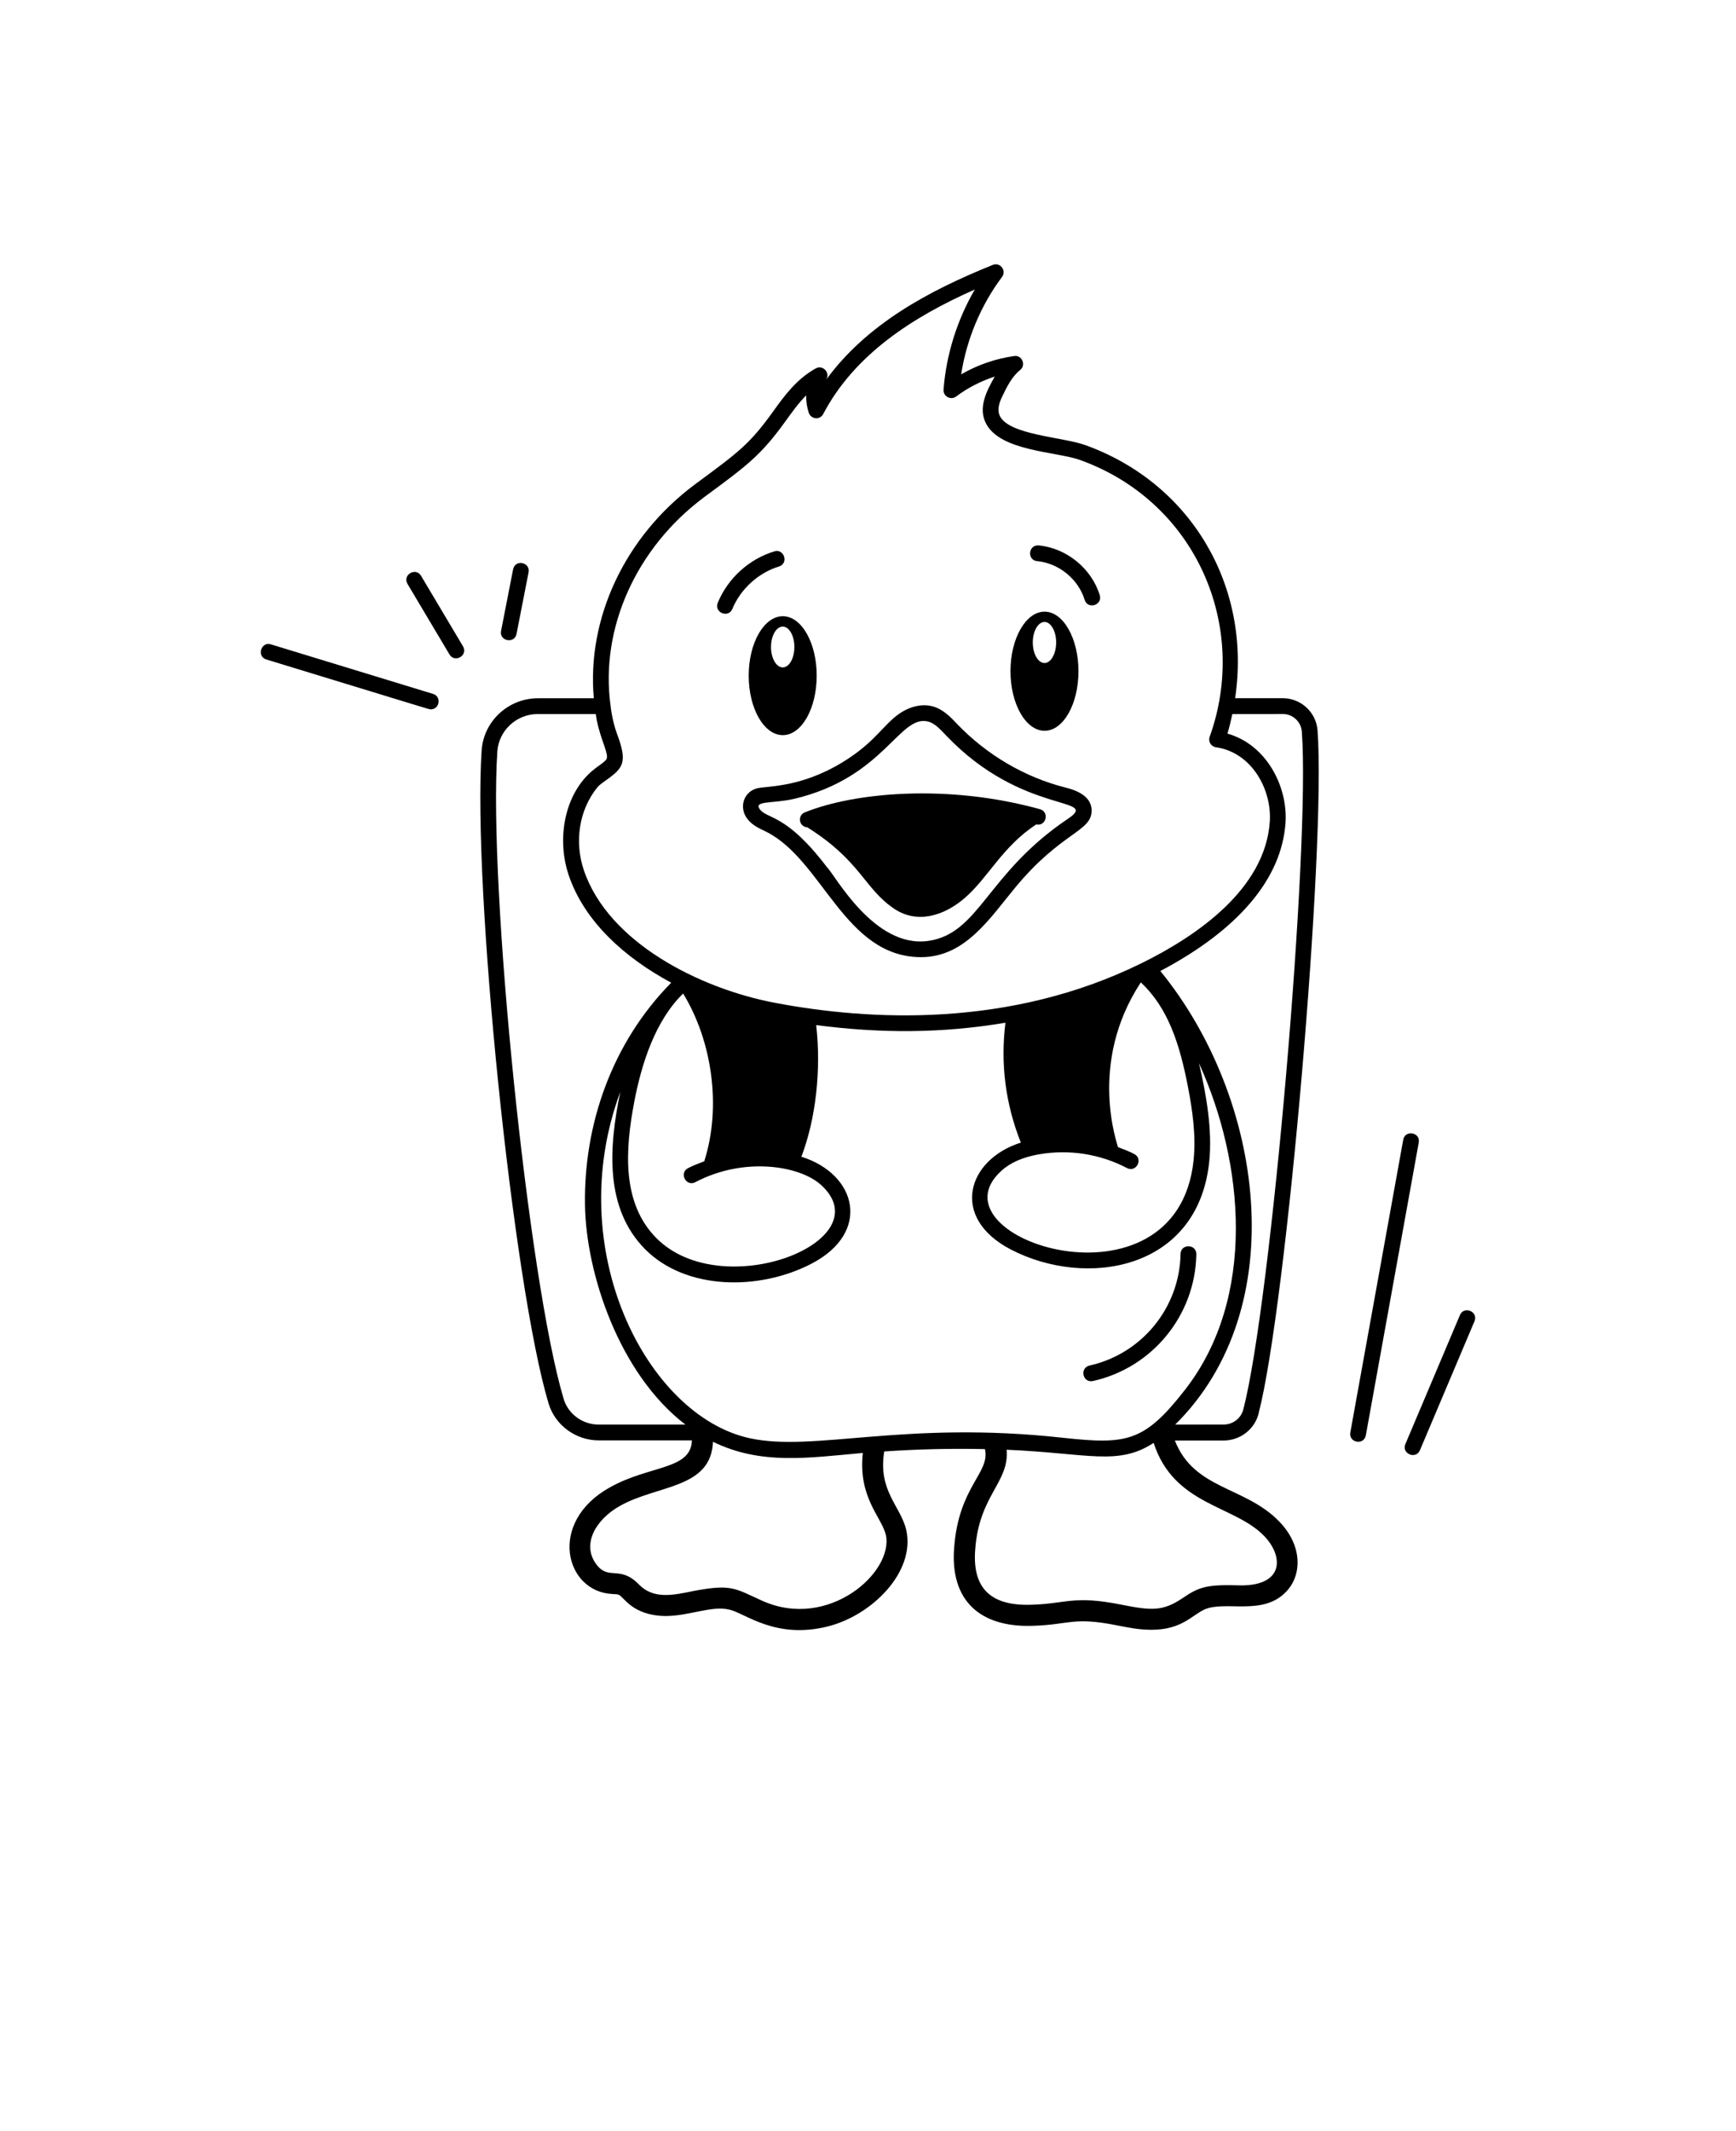 <svg xmlns="http://www.w3.org/2000/svg" version="1.1" viewBox="-5.0 -10.0 110.0 135.0">
 <g>
  <path d="m22.441 33.957-10.27-3.137c-0.621-0.203-0.934 0.762-0.293 0.957 10.324 3.148 10.297 3.16 10.414 3.16 0.574-0.004 0.695-0.816 0.148-0.98z"/>
  <path d="m21.68 26.477c-0.336-0.57-1.195-0.059-0.859 0.512l2.66 4.469c0.336 0.562 1.195 0.059 0.859-0.512z"/>
  <path d="m27.73 30.156 0.762-3.898c0.125-0.648-0.852-0.848-0.98-0.191l-0.762 3.898c-0.129 0.648 0.852 0.84 0.98 0.191z"/>
  <path d="m74.75 79.535c1.773-6.836 4.285-35.953 3.734-43.27-0.086-1.141-1.047-2.035-2.191-2.035h-3.031c1.055-7.055-2.758-13.617-9.508-16.039-1.438-0.512-4.793-0.637-5.394-1.828-0.156-0.312-0.113-0.715 0.137-1.23 0.289-0.602 0.621-1.281 1.141-1.691 0.41-0.328 0.098-0.973-0.379-0.887-1.184 0.168-2.324 0.562-3.356 1.16 0.344-2.219 1.246-4.379 2.59-6.172 0.301-0.402-0.121-0.953-0.586-0.762-4.078 1.645-7.988 3.754-10.562 7.277 0.289-0.434-0.199-0.973-0.66-0.719-1.23 0.691-1.984 1.734-2.711 2.746-1.48 2.051-2.133 2.531-4.953 4.609-4.441 3.309-6.848 8.5-6.394 13.539h-3.543c-1.875 0-3.441 1.453-3.566 3.305-0.582 8.699 1.988 33.809 4.231 41.332 0.402 1.398 1.719 2.375 3.199 2.375h5.894c-0.059 1.883-2.668 1.555-5.199 2.977-3.973 2.207-2.84 6.621 0.168 6.754 0.152 0.008 0.312 0.012 0.395 0.047 0.336 0.145 0.855 1.309 2.941 1.348 1.547 0 2.941-0.68 4.07-0.406 1.012 0.227 2.91 1.902 6.246 1.062 2.773-0.699 5.543-3.426 4.965-6.094-0.363-1.547-1.809-2.484-1.398-4.988 2.121-0.145 4.254-0.195 6.379-0.148 0.352 1.496-1.66 2.348-1.949 6.234-0.27 3.332 1.613 5.051 4.91 4.961 2.453-0.066 2.566-0.594 5.406-0.031 0.738 0.148 1.426 0.281 2.184 0.281 1.922 0 2.566-0.926 3.367-1.289 1.348-0.586 3.738 0.453 5.211-1.168 0.957-1.035 1.004-2.875-0.484-4.406-2.16-2.231-5.394-2.008-6.609-5.125h3.09c1.055-0.008 1.965-0.711 2.219-1.719zm1.543-44.305c0.621 0 1.148 0.488 1.195 1.109 0.547 7.262-1.945 36.16-3.707 42.945-0.145 0.562-0.656 0.957-1.25 0.957l-3.066 0.004c7.477-7.398 5.637-20.68-0.941-28.734 4.922-2.598 7.676-5.82 7.93-9.367 0.164-2.293-1.191-4.973-3.68-5.672 0.129-0.406 0.223-0.824 0.312-1.238zm-15.445 27.891c1.895-0.328 3.867-0.02 5.562 0.871 0.586 0.305 1.051-0.574 0.465-0.887-0.332-0.176-0.688-0.305-1.035-0.438-0.012-0.137-1.941-5.289 1.449-10.438 1.711 1.617 2.449 3.836 2.992 6.656 0.266 1.391 0.516 3.027 0.348 4.629-1.066 10.066-16.914 4.934-12.176 0.652 0.562-0.516 1.367-0.867 2.394-1.047zm-21.234-41.625c2.68-1.973 3.59-2.629 5.168-4.828 0.418-0.578 0.82-1.141 1.301-1.621-0.008 0.375 0.047 0.75 0.164 1.102 0.133 0.395 0.695 0.492 0.918 0.074 1.977-3.766 5.676-6.148 9.602-7.883-1.121 1.93-1.812 4.129-1.98 6.34-0.031 0.434 0.461 0.691 0.797 0.438 0.742-0.555 1.57-0.98 2.449-1.262-0.551 0.953-1.055 1.988-0.562 2.957 0.898 1.781 4.461 1.789 5.949 2.32 7.398 2.652 10.738 10.57 8.23 17.539-0.109 0.301 0.086 0.621 0.398 0.664 2.293 0.332 3.555 2.715 3.41 4.734-0.301 4.234-4.578 7.199-8.113 8.941-8.383 4.133-17.266 3.648-23.234 2.516-4.766-0.902-10.562-3.812-12.117-8.406-0.598-1.766-0.324-3.801 0.871-5.262 0.105-0.129 0.336-0.293 0.559-0.449 1.078-0.77 1.348-1.121 0.672-2.926-0.34-0.906-0.426-1.941-0.398-1.754 0-0.023-0.012-0.047-0.016-0.07-0.652-4.852 1.617-9.949 5.934-13.164zm-4.422 38.285c0.465-2.418 1.328-5.125 3.094-6.844 1.863 3.051 2.422 7.219 1.348 10.594-0.004 0.012 0 0.02-0.004 0.031-0.352 0.133-0.703 0.266-1.035 0.438-0.59 0.312-0.113 1.195 0.465 0.887 3.102-1.633 6.621-1.043 7.961 0.172 3.934 3.562-6.25 7.578-10.43 3.371-2.203-2.215-1.984-5.594-1.398-8.648zm-4.484 18.809c-2.223-7.457-4.769-32.355-4.195-40.984 0.09-1.332 1.215-2.375 2.566-2.375h3.672c0.023 0.129 0.035 0.258 0.062 0.387 0.258 1.289 0.777 2.137 0.621 2.465-0.059 0.121-0.387 0.355-0.602 0.508-2.035 1.449-2.606 4.457-1.797 6.848 0.984 2.91 3.516 5.211 6.496 6.812-3.762 3.816-5.543 8.984-5.465 14.078 0.066 4.312 2.144 10.68 6.363 13.914h-5.484c-1.035 0.004-1.957-0.676-2.238-1.652zm20.422 8.637c0.516 2.356-3.625 6.062-7.824 4.18-1.762-0.797-1.945-1.074-4.352-0.625-1.305 0.273-2.539 0.539-3.461-0.402-1.219-1.262-1.922-0.227-2.711-1.289-0.949-1.281-0.016-2.856 1.512-3.703 2.379-1.336 5.762-1.074 5.883-4.055 3.066 1.496 6.078 1.008 9.496 0.707-0.312 2.82 1.191 4.062 1.457 5.188zm-8.648-6.125c-6.484-1.43-11.895-11.934-8.176-21.938-0.746 3.57-0.984 7.394 1.574 9.973 2.582 2.598 7.219 2.641 10.547 0.91 3.789-1.973 2.891-5.66-0.648-6.773 0.914-2.387 1.266-5.519 0.938-8.336 4.078 0.527 7.934 0.531 11.992-0.152-0.324 2.609 0.004 5.156 0.977 7.594-3.41 1.078-4.519 4.746-0.641 6.769 4.769 2.481 11.844 1.332 12.574-5.531 0.215-2.012-0.184-4.297-0.648-6.266 2.867 6.281 3.664 14.863-0.891 20.695-2.582 3.312-3.691 3.465-7.703 3.035-10.09-1.121-15.801 0.922-19.895 0.02zm32.617 6.195c1.238 1.277 1.27 3.133-1.449 3.133l-0.402-0.008c-1.914-0.051-2.379 0.184-3.316 0.816-1.262 0.852-2.004 0.785-3.891 0.41-3.051-0.605-3.43-0.055-5.707 0.008-2.668 0.086-3.731-1.148-3.539-3.523 0.254-3.438 2.172-4.231 1.988-6.297 5.195 0.223 7.066 1.039 9.316-0.434 1.289 3.977 5.094 3.926 7 5.894z"/>
  <path d="m43.047 39.922c-0.891 0.168-1.273 1.195-0.691 1.953 0.309 0.406 0.746 0.598 1.199 0.816 3.586 1.797 4.961 7.941 9.809 7.941 2.816 0 4.375-2.5 6.012-4.465 2.887-3.469 4.781-3.473 4.793-4.805 0.008-0.699-0.539-1.195-1.625-1.465-2.578-0.645-5.012-2.059-6.926-4.062-0.395-0.418-0.844-0.891-1.48-1.078-0.668-0.195-1.457-0.031-2.16 0.457-0.953 0.66-1.445 1.648-3.156 2.793-2.769 1.855-5.035 1.777-5.773 1.914zm10.805-4.203c0.379 0.113 0.699 0.449 1.121 0.895 4.844 5.07 9.828 3.824 7.684 5.262-5.148 3.465-5.582 7.254-8.832 7.727-3.441 0.5-5.938-4.219-6.422-4.664-2.59-3.414-3.769-3.031-4.254-3.668-0.434-0.57 0.832-0.352 2.18-0.668 5.75-1.359 6.668-5.422 8.523-4.883z"/>
  <path d="m46.156 42.41c3.402 2.137 3.578 3.852 5.496 5.152 1.441 0.973 3.148 0.477 4.481-0.68 1.488-1.285 2.379-3.254 4.527-4.656 0.629 0.137 0.852-0.793 0.238-0.965-5.875-1.629-11.801-1.055-14.898 0.199-0.484 0.188-0.387 0.914 0.156 0.949z"/>
  <path d="m61.188 36.293c1.188 0 2.148-1.691 2.148-3.773 0-2.078-0.961-3.773-2.148-3.773s-2.16 1.691-2.16 3.773c0 2.078 0.973 3.773 2.16 3.773zm0-6.894c0.398 0 0.734 0.586 0.734 1.293 0 0.719-0.332 1.309-0.734 1.309-0.414 0-0.746-0.586-0.746-1.309 0-0.707 0.332-1.293 0.746-1.293z"/>
  <path d="m42.441 32.797c0 2.094 0.973 3.773 2.16 3.773s2.148-1.68 2.148-3.773c0-2.078-0.961-3.762-2.148-3.762-1.188 0.004-2.16 1.684-2.16 3.762zm2.894-1.812c0 0.719-0.332 1.293-0.734 1.293-0.414 0-0.746-0.574-0.746-1.293s0.332-1.293 0.746-1.293c0.398 0 0.734 0.574 0.734 1.293z"/>
  <path d="m41.406 28.57c0.52-1.258 1.648-2.285 2.949-2.684 0.645-0.195 0.324-1.16-0.293-0.957-1.605 0.488-2.945 1.707-3.582 3.258-0.25 0.613 0.676 0.996 0.926 0.383z"/>
  <path d="m60.719 25.547c1.371 0.129 2.606 1.137 3.008 2.449 0.191 0.633 1.148 0.344 0.957-0.293-0.516-1.691-2.109-2.988-3.871-3.152-0.668-0.051-0.742 0.938-0.094 0.996z"/>
  <path d="m64.254 77.484c3.769-0.844 6.481-4.16 6.551-8.027 0.012-0.664-0.988-0.688-1-0.02-0.062 3.398-2.445 6.324-5.769 7.066-0.641 0.148-0.438 1.121 0.219 0.98z"/>
  <path d="m83.914 62.199-3.352 18.543c-0.117 0.652 0.863 0.836 0.984 0.176l3.352-18.543c0.117-0.648-0.867-0.824-0.984-0.176z"/>
  <path d="m87.508 73.305-3.457 8.172c-0.258 0.613 0.664 0.996 0.922 0.391l3.457-8.172c0.254-0.613-0.664-0.996-0.922-0.391z"/>
 </g>
 </svg>